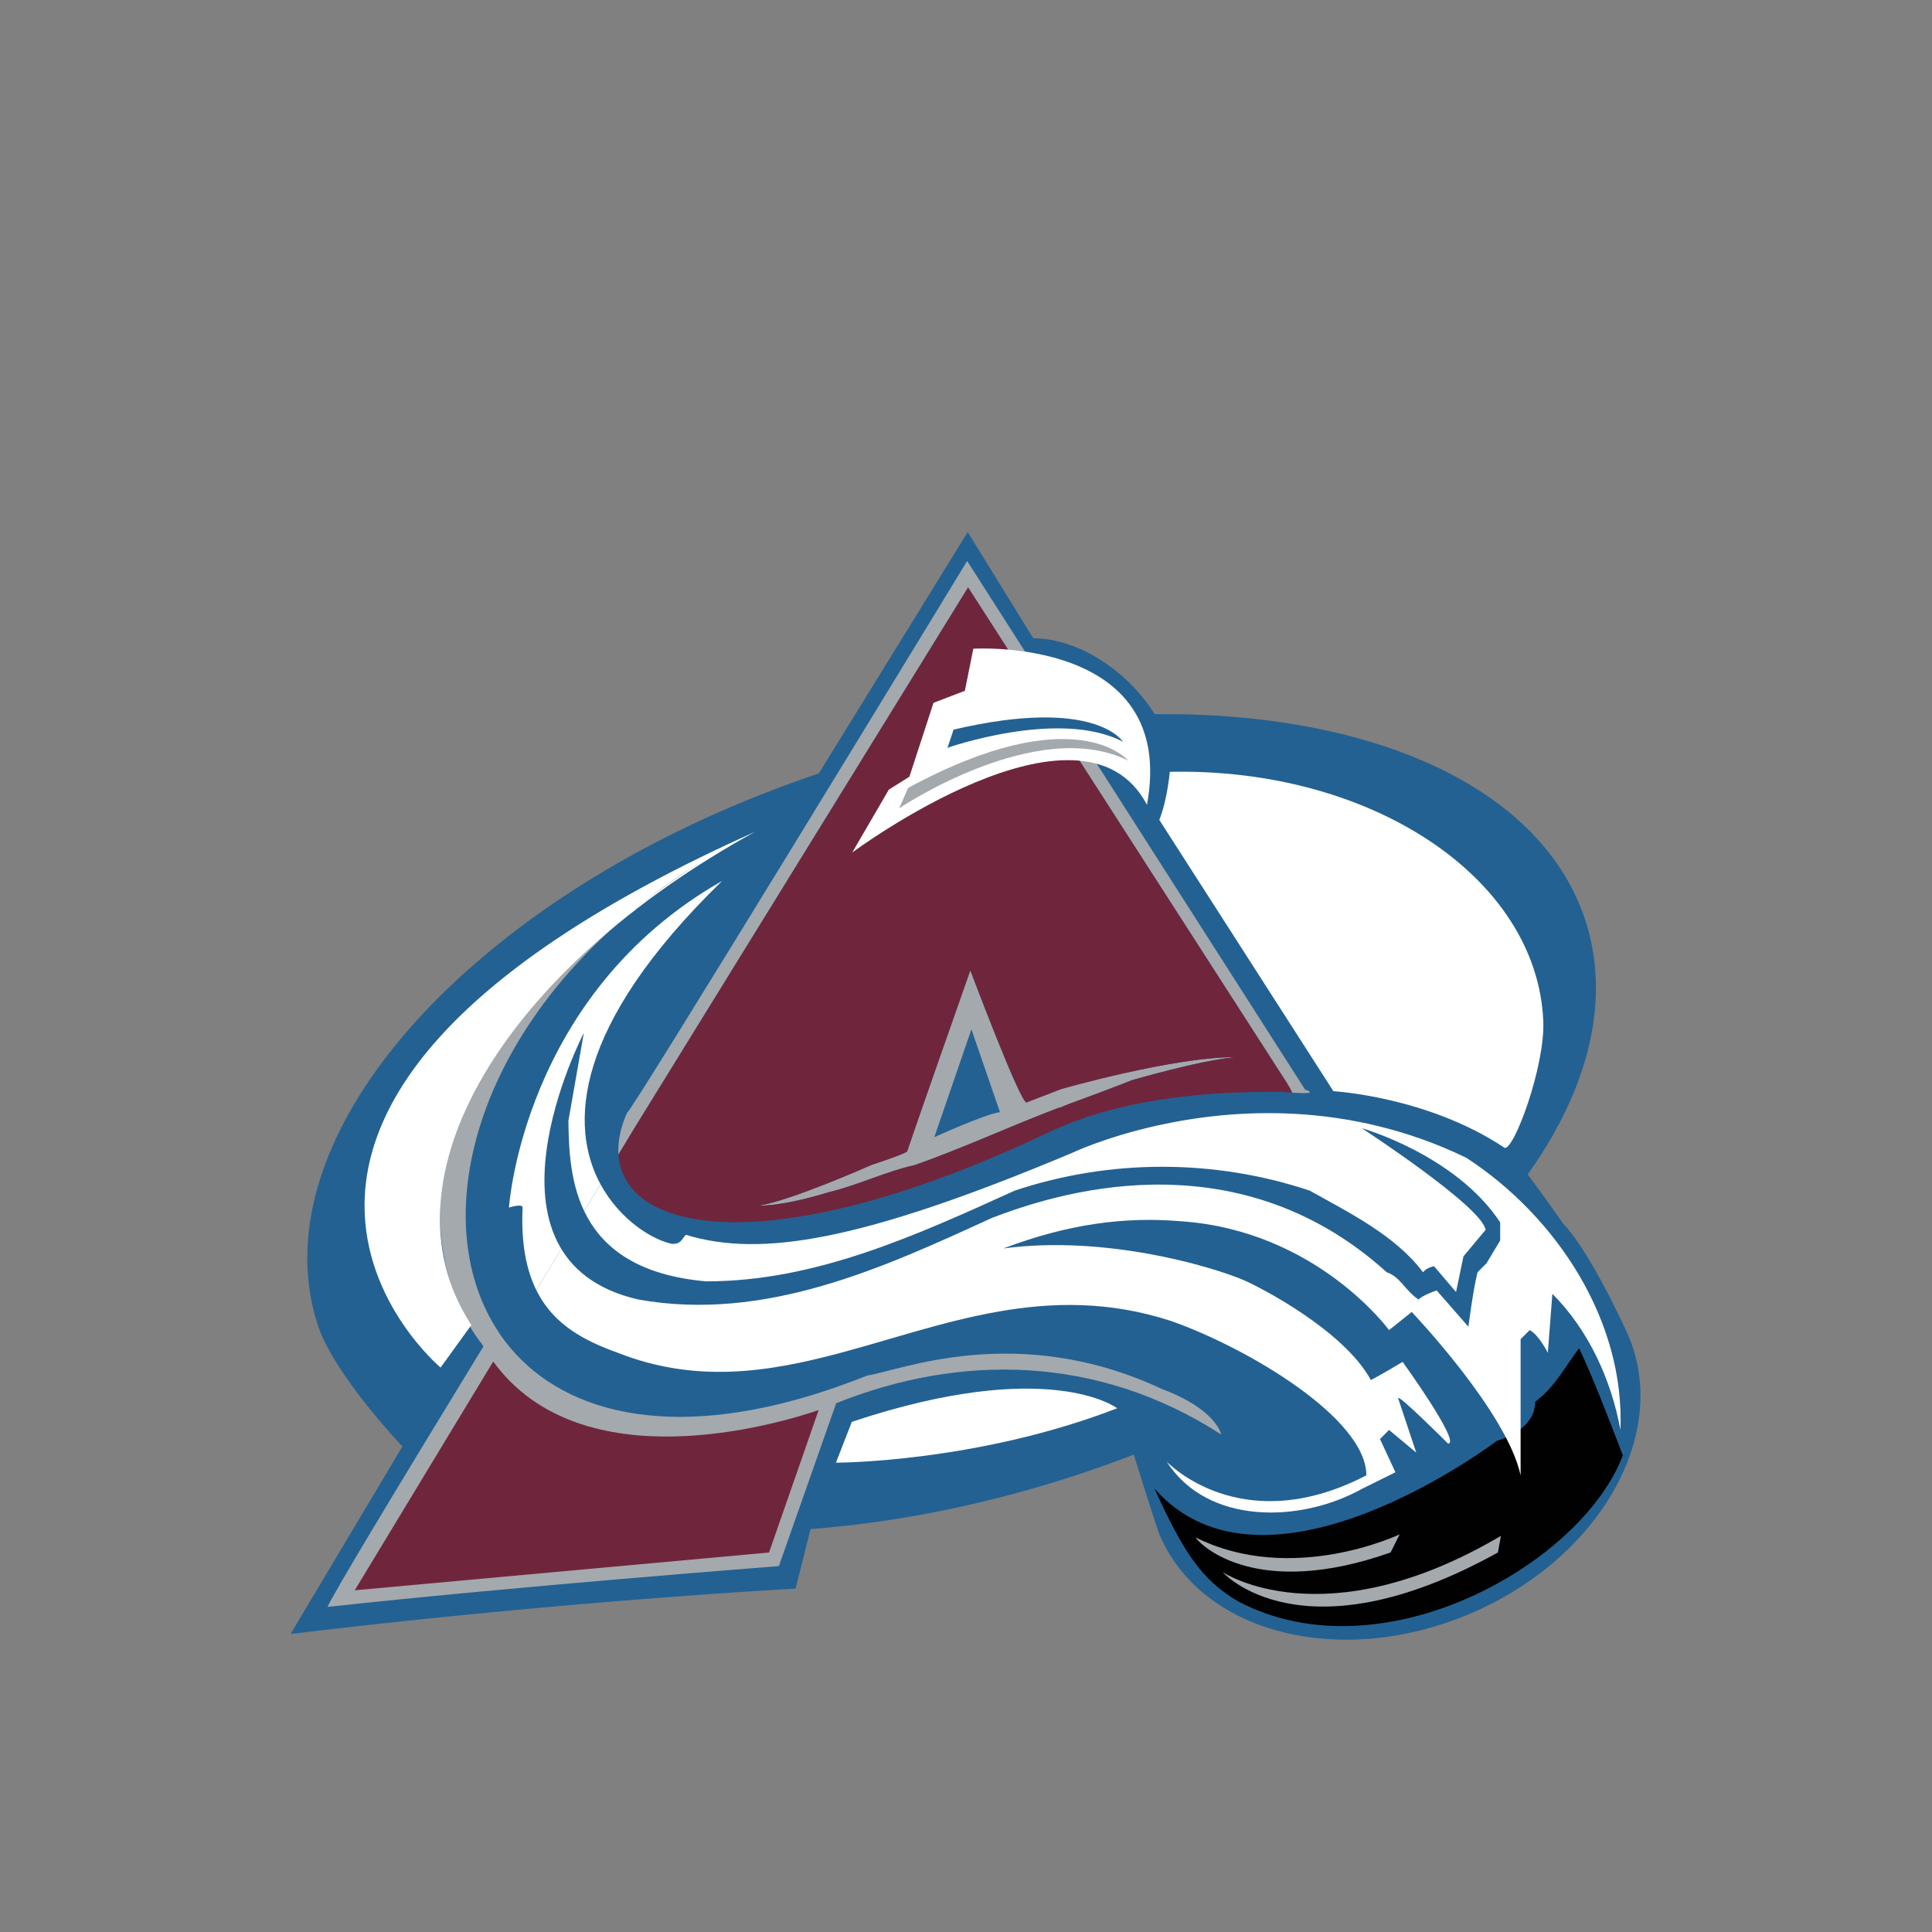 <?xml version="1.0" encoding="UTF-8" standalone="no"?>
<svg
   xmlns:dc="http://purl.org/dc/elements/1.1/"
   xmlns:cc="http://creativecommons.org/ns#"
   xmlns:rdf="http://www.w3.org/1999/02/22-rdf-syntax-ns#"
   xmlns:svg="http://www.w3.org/2000/svg"
   xmlns="http://www.w3.org/2000/svg"
   xmlns:sodipodi="http://sodipodi.sourceforge.net/DTD/sodipodi-0.dtd"
   xmlns:inkscape="http://www.inkscape.org/namespaces/inkscape"
   width="512"
   height="512"
   viewBox="0 0 512 512"
   version="1.1"
   id="svg50"
   sodipodi:docname="colorado-avalanche.svg"
   inkscape:version="0.92.5 (2060ec1f9f, 2020-04-08)">
  <rect x="0" y="0" width="512" height="512" fill="#808080" stroke="none"/>
  <defs
     id="defs54" />
  <sodipodi:namedview
     pagecolor="#ffffff"
     bordercolor="#666666"
     borderopacity="1"
     objecttolerance="10"
     gridtolerance="10"
     guidetolerance="10"
     inkscape:pageopacity="0"
     inkscape:pageshadow="2"
     inkscape:window-width="640"
     inkscape:window-height="480"
     id="namedview52"
     showgrid="false"
     inkscape:zoom="0.4609375"
     inkscape:cx="256"
     inkscape:cy="256"
     inkscape:window-x="0"
     inkscape:window-y="0"
     inkscape:window-maximized="0"
     inkscape:current-layer="svg50" />
  <g
     id="g48"
     transform="translate(0,32)"
     style="fill:none;fill-rule:evenodd">
    <path
       d="m 431.576,322.072 c -0.765,-1.812 -10.237,-22.495 -17.344,-29.8 -9.215,-13.26 -9.564,-12.772 -9.215,-13.26 15.79,-22.26 21.924,-45.585 15.262,-66.637 -11.343,-35.845 -56.81,-55.736 -114.29,-55.11 -2.007,-3.225 -4.56,-6.36 -7.638,-9.218 -7.67,-7.128 -16.79,-10.894 -24.53,-10.894 L 256.454,109 216.989,172.98 C 127.142,203.17 67.935,267.694 84.1,318.808 c 4.22,13.338 22.55,32.516 22.55,32.516 L 77,401.028 c 72.93,-8.815 133.84,-12.022 133.84,-12.022 l 3.956,-15.795 c 21.47,-1.627 44.225,-5.967 67.253,-13.26 a 314.127,314.127 0 0 0 18.41,-6.463 c 2.838,9.078 6.175,19.653 6.843,21.212 11.055,26.13 47.844,35.53 82.163,21 34.315,-14.53 53.17,-47.497 42.11,-73.627 z"
       id="path2"
       inkscape:connector-curvature="0"
       style="fill:#236192" />
    <path
       d="m 229.856,332.523 c -2.217,0.893 -4.395,1.7 -6.547,2.47 -1.543,0.56 -3.08,1.1 -4.586,1.596 -41.833,13.773 -70.52,5.623 -84.824,-13.067 -0.952,-1.232 -1.812,-2.535 -2.637,-3.87 -17.584,-28.444 -5.967,-76.61 38.543,-112.015 -82.207,62.335 -45.54,112.49 -42.134,116.47 0.14,0.24 0.29,0.47 0.432,0.717 -22.88,37.462 -39.99,65.828 -41.306,69.026 49.29,-5.41 119.618,-10.816 119.618,-10.816 l 15.178,-43.158 c 32.53,-13.07 69.172,-12.967 102.033,8.276 -0.002,0 -1.2,-6.606 -15.63,-12.02 -38.47,-18.038 -69.722,-4.81 -78.14,-3.61 z"
       id="path4"
       inkscape:connector-curvature="0"
       style="fill:#a4a9ad" />
    <path
       d="m 398.728,272.183 c 2.437,0.822 10.792,-21.667 10.258,-33.657 -1.686,-38.048 -45.693,-67.134 -98.973,-65.984 -0.543,5.165 -1.52,9.586 -2.782,12.74 l 46.135,71.9 c 0.002,0 24.965,1.383 45.364,15 z m -274.214,46.35 c -24.303,-38.424 9.138,-93.583 75.556,-130.084 -164.796,73.73 -83.313,141.97 -83.313,141.97 l 8.156,-11.28 c -0.135,-0.2 -0.27,-0.4 -0.4,-0.607 z m 97.017,37.096 4.207,-10.825 c 52.296,-17.437 70.33,-3.604 70.33,-3.604 -37.267,14.428 -74.535,14.428 -74.535,14.428 z"
       id="path6"
       inkscape:connector-curvature="0"
       style="fill:#ffffff" />
    <path
       d="m 242.425,276.75 c 12.9,-4.514 25.458,-10.405 38.412,-15.28 l -0.01,0.092 c 0.788,-0.327 1.576,-0.644 2.368,-0.972 10.438,-3.804 16.835,-6.35 16.835,-6.35 0,0 17.898,-5.234 27.444,-6.1 -16.825,0 -46.212,8.46 -46.212,8.46 0,0 -5.748,2.194 -9.195,3.54 -1.534,0.594 -14.918,-34.998 -14.918,-34.998 0,0 -14.04,39.88 -16.727,47.94 -0.208,0.62 -9.422,3.617 -9.422,3.617 0,0 -21.64,9.616 -30.052,10.822 5.432,0 12.59,-1.72 18.802,-3.61 7.818,-1.898 14.943,-5.44 22.673,-7.162 z"
       id="path8"
       inkscape:connector-curvature="0" />
    <path
       d="m 169.804,207.64 c 4.782,-3.628 9.95,-7.3 15.576,-11.006 a 167.446,167.446 0 0 0 -15.576,11.005 z"
       id="path10"
       inkscape:connector-curvature="0"
       style="fill:#a4a9ad" />
    <path
       d="m 247.602,269.37 c 0,0 13.654,-6.217 17.4,-6.635 l -7.564,-21.96 z"
       id="path12"
       inkscape:connector-curvature="0" />
    <path
       d="m 242.425,276.75 c 12.9,-4.514 25.458,-10.405 38.412,-15.28 l -0.01,0.092 c 0.788,-0.327 1.576,-0.644 2.368,-0.972 10.438,-3.804 16.835,-6.35 16.835,-6.35 0,0 17.898,-5.234 27.444,-6.1 -16.825,0 -46.212,8.46 -46.212,8.46 0,0 -5.748,2.194 -9.195,3.54 -1.534,0.594 -14.918,-34.998 -14.918,-34.998 0,0 -14.04,39.88 -16.727,47.94 -0.208,0.62 -9.422,3.617 -9.422,3.617 0,0 -21.64,9.616 -30.052,10.822 5.432,0 12.59,-1.72 18.802,-3.61 7.818,-1.898 14.943,-5.44 22.673,-7.162 z"
       id="path14"
       inkscape:connector-curvature="0" />
    <path
       d="m 191.385,201.445 c -52.894,30.067 -56.503,86.586 -56.503,86.586 0,0 3.61,-1.204 3.61,0 -0.435,9.535 1.01,16.56 3.65,21.89 l 16.994,-28.092 c -8.257,-15.287 -7.467,-41.755 32.25,-80.382 z"
       id="path16"
       inkscape:connector-curvature="0"
       style="fill:#ffffff" />
    <path
       d="m 130.706,328.816 -36.698,60.626 109.8,-10.015 13.142,-37.74 c -11.004,3.74 -62.893,19.202 -86.244,-12.87 z"
       id="path18"
       inkscape:connector-curvature="0"
       style="fill:#6f263d" />
    <path
       d="m 218.725,336.59 3.45,-9.91 c -18.965,5.036 -37.906,7.904 -58.436,-0.164 -8.467,-3.082 -16.91,-7.15 -21.6,-16.596 l -8.24,13.605 c 14.303,18.69 42.99,26.84 84.824,13.064 z m 38.713,-95.816 -9.836,28.594 c 0,0 13.654,-6.217 17.4,-6.635 l -7.564,-21.96 z"
       id="path20"
       inkscape:connector-curvature="0" />
    <path
       d="m 430.064,353.694 c -10.86,28.74 -63.762,58.81 -101.895,38.7 -9.957,-5.752 -14.763,-13.566 -22.223,-29.908 29.703,33.774 90.803,-12.694 90.803,-12.694 0,0 10.09,-2.548 10.09,-10.297 5.167,-3.863 7.748,-9.023 11.617,-14.185 3.862,7.742 11.607,28.384 11.607,28.384 z"
       id="path22"
       inkscape:connector-curvature="0"
       style="fill:#010101" />
    <path
       d="m 247.602,269.37 c 0,0 13.654,-6.217 17.4,-6.635 l -7.564,-21.96 z"
       id="path24"
       inkscape:connector-curvature="0" />
    <path
       d="m 281.264,256.6 c 0,0 -5.75,2.195 -9.195,3.543 -1.537,0.593 -14.92,-35 -14.92,-35 0,0 -14.04,39.88 -16.725,47.942 -0.21,0.617 -9.423,3.616 -9.423,3.616 0,0 -21.64,9.62 -30.053,10.826 5.432,0 12.59,-1.72 18.803,-3.61 7.816,-1.897 14.94,-5.44 22.673,-7.16 12.898,-4.516 25.457,-10.407 38.41,-15.28 l -0.01,0.09 c 0.79,-0.327 1.577,-0.644 2.37,-0.972 10.437,-3.804 16.834,-6.35 16.834,-6.35 0,0 17.9,-5.234 27.445,-6.1 -16.826,-0.003 -46.21,8.458 -46.21,8.458 z m -33.662,12.77 9.836,-28.595 7.565,21.96 c -3.747,0.416 -17.4,6.635 -17.4,6.635 z"
       id="path26"
       inkscape:connector-curvature="0"
       style="fill:#a4a9ad" />
    <path
       d="m 272.07,260.14 c -1.536,0.594 -14.92,-34.998 -14.92,-34.998 0,0 -14.038,39.88 -16.724,47.94 -0.21,0.62 -9.423,3.617 -9.423,3.617 0,0 -21.64,9.616 -30.053,10.822 5.433,0 12.592,-1.72 18.804,-3.61 7.816,-1.896 14.94,-5.44 22.673,-7.16 12.898,-4.515 25.457,-10.406 38.41,-15.28 l -0.01,0.09 c 0.79,-0.327 1.577,-0.644 2.37,-0.97 10.437,-3.805 16.834,-6.35 16.834,-6.35 0,0 17.9,-5.235 27.446,-6.103 -16.824,0 -46.21,8.46 -46.21,8.46 0,0 -5.75,2.193 -9.196,3.54 z"
       id="path28"
       inkscape:connector-curvature="0" />
    <path
       d="M 345.868,256.77 256.304,116.663 c 0,0 -90.163,148.118 -90.128,146.21 -1.755,3.987 -2.502,7.72 -2.28,11.104 l 4.25,-7.033 88.41,-143.263 83.502,129.8 c 1.087,1.633 1.868,2.98 2.384,4.09 7.934,0.53 3.426,-0.8 3.426,-0.8 z"
       id="path30"
       inkscape:connector-curvature="0"
       style="fill:#a4a9ad" />
    <path
       d="m 340.058,253.477 -83.503,-129.797 -88.41,143.262 -4.25,7.033 c 1.397,21.342 41.73,28.423 114.09,-5.936 12.493,-5.926 29.247,-9.887 51.7,-10.58 3.275,-0.1 6.658,-0.138 10.17,-0.095 0.99,0.09 1.843,0.153 2.586,0.202 -0.513,-1.11 -1.295,-2.458 -2.38,-4.09 z m -40.028,0.766 c 0,0 -6.397,2.545 -16.835,6.35 -0.792,0.325 -1.58,0.643 -2.368,0.97 l 0.01,-0.09 c -12.956,4.872 -25.513,10.763 -38.412,15.28 -7.732,1.72 -14.855,5.264 -22.672,7.16 -6.213,1.89 -13.37,3.61 -18.804,3.61 C 209.36,286.318 231,276.7 231,276.7 c 0,0 9.214,-3 9.422,-3.617 2.687,-8.06 16.725,-47.94 16.725,-47.94 0,0 13.383,35.59 14.917,34.998 3.447,-1.345 9.195,-3.54 9.195,-3.54 0,0 29.385,-8.46 46.21,-8.46 -9.545,0.87 -27.443,6.104 -27.443,6.104 z"
       id="path32"
       inkscape:connector-curvature="0"
       style="fill:#6f263d" />
    <path
       d="m 303.962,181.28 c 8.244,-44.772 -46.02,-41.364 -46.02,-41.364 l -2.24,11.153 -8.313,3.187 -6.387,19.58 -5.455,3.432 -9.7,16.66 c 0,0 60.866,-45.306 78.112,-12.65 z"
       id="path34"
       inkscape:connector-curvature="0"
       style="fill:#ffffff" />
    <path
       d="m 252.7,161.36 -1.605,4.813 c 0,0 29.658,-10.424 46.483,-1.606 0,0 -7.21,-12.026 -44.878,-3.207 z"
       id="path36"
       inkscape:connector-curvature="0"
       style="fill:#236192" />
    <path
       d="m 238.275,182.207 2.4,-5.413 c 44.486,-24.055 58.307,-7.216 58.307,-7.216 -24.045,-12.026 -60.707,12.63 -60.707,12.63 z"
       id="path38"
       inkscape:connector-curvature="0"
       style="fill:#a4a9ad" />
    <path
       d="m 388.545,274.803 c -31.343,-15.15 -61.85,-12.96 -81.753,-8.55 -14.065,3.12 -22.836,7.344 -22.836,7.344 -55.902,23.452 -82.353,27.662 -102.188,21.646 -1.202,1.207 -1.202,2.406 -3.607,2.406 -4.9,-0.934 -13.78,-6.128 -19.023,-15.825 l -16.995,28.092 c 4.69,9.45 13.134,13.515 21.6,16.597 20.528,8.068 39.47,5.2 58.435,0.163 27.68,-7.337 55.415,-19.29 88.222,-8.583 20.446,7.215 51.7,25.85 51.7,40.89 -31.255,16.23 -50.49,-1.206 -52.897,-3.61 10.822,16.838 35.465,16.23 51.69,7.213 l 8.91,-4.425 -4.095,-8.804 2.405,-2.407 7.207,6.01 -4.808,-14.428 c 0,-1.2 13.227,12.03 13.227,12.03 3.61,0 -12.028,-21.65 -12.028,-21.65 0,0 -6.005,3.606 -8.414,4.81 -7.212,-13.227 -29.456,-24.65 -33.658,-26.455 -8.416,-3.61 -36.666,-12.03 -63.717,-8.42 17.433,-6.613 32.462,-8.42 46.885,-7.212 36.067,2.404 55.306,28.86 55.306,28.86 l 6.007,-4.81 c 0,0 25.248,26.455 28.855,43.293 V 322.9 c 1.202,-1.2 1.202,-1.2 2.405,-2.404 2.407,1.205 4.81,6.014 4.81,6.014 l 1.206,-15.638 c 9.616,9.625 15.625,22.85 18.033,36.08 1.2,-28.856 -16.83,-56.517 -40.88,-72.15 z"
       id="path40"
       inkscape:connector-curvature="0"
       style="fill:#ffffff" />
    <path
       d="m 360.893,266.99 c 0,0 31.954,20.82 32.805,26.943 l -5.863,7.005 -1.97,9.462 -5.827,-6.835 c 0,0 -1.938,0.305 -2.915,1.603 -7.214,-9.625 -19.24,-15.632 -30.052,-21.648 -25.245,-8.417 -52.897,-8.417 -78.14,0 -26.45,12.023 -52.9,24.052 -81.753,24.052 -35.486,-3.077 -36.337,-27.942 -36.545,-42.55 l 4.09,-23.29 c 0,0 -31.262,60.126 14.427,70.65 33.655,6.015 64.914,-8.412 93.77,-21.647 15.026,-5.715 63.715,-22.547 104.59,14.433 3.604,1.205 4.807,4.808 8.41,7.212 1.203,-1.198 4.807,-2.404 4.807,-2.404 l 8.42,9.625 c 0,0 1.205,-9.623 2.408,-14.43 1.204,-1.2 2.4,-2.407 2.4,-2.407 l 3.607,-6.014 v -4.812 c -11.82,-17.936 -36.667,-24.95 -36.667,-24.95 z"
       id="path42"
       inkscape:connector-curvature="0"
       style="fill:#236192" />
    <path
       d="m 370.918,374.617 -2.406,4.81 c -35.27,12.427 -50.095,-1.603 -51.695,-4.007 25.644,12.825 54.1,-0.803 54.1,-0.803 z"
       id="path44"
       inkscape:connector-curvature="0"
       style="fill:#a4a9ad" />
    <path
       d="m 397.76,375.015 -0.8,4.412 c -52.09,28.86 -72.934,5.206 -72.934,5.206 0,0 26.85,18.045 73.735,-9.618 z"
       id="path46"
       inkscape:connector-curvature="0"
       style="fill:#a4a9ad" />
  </g>
</svg>
